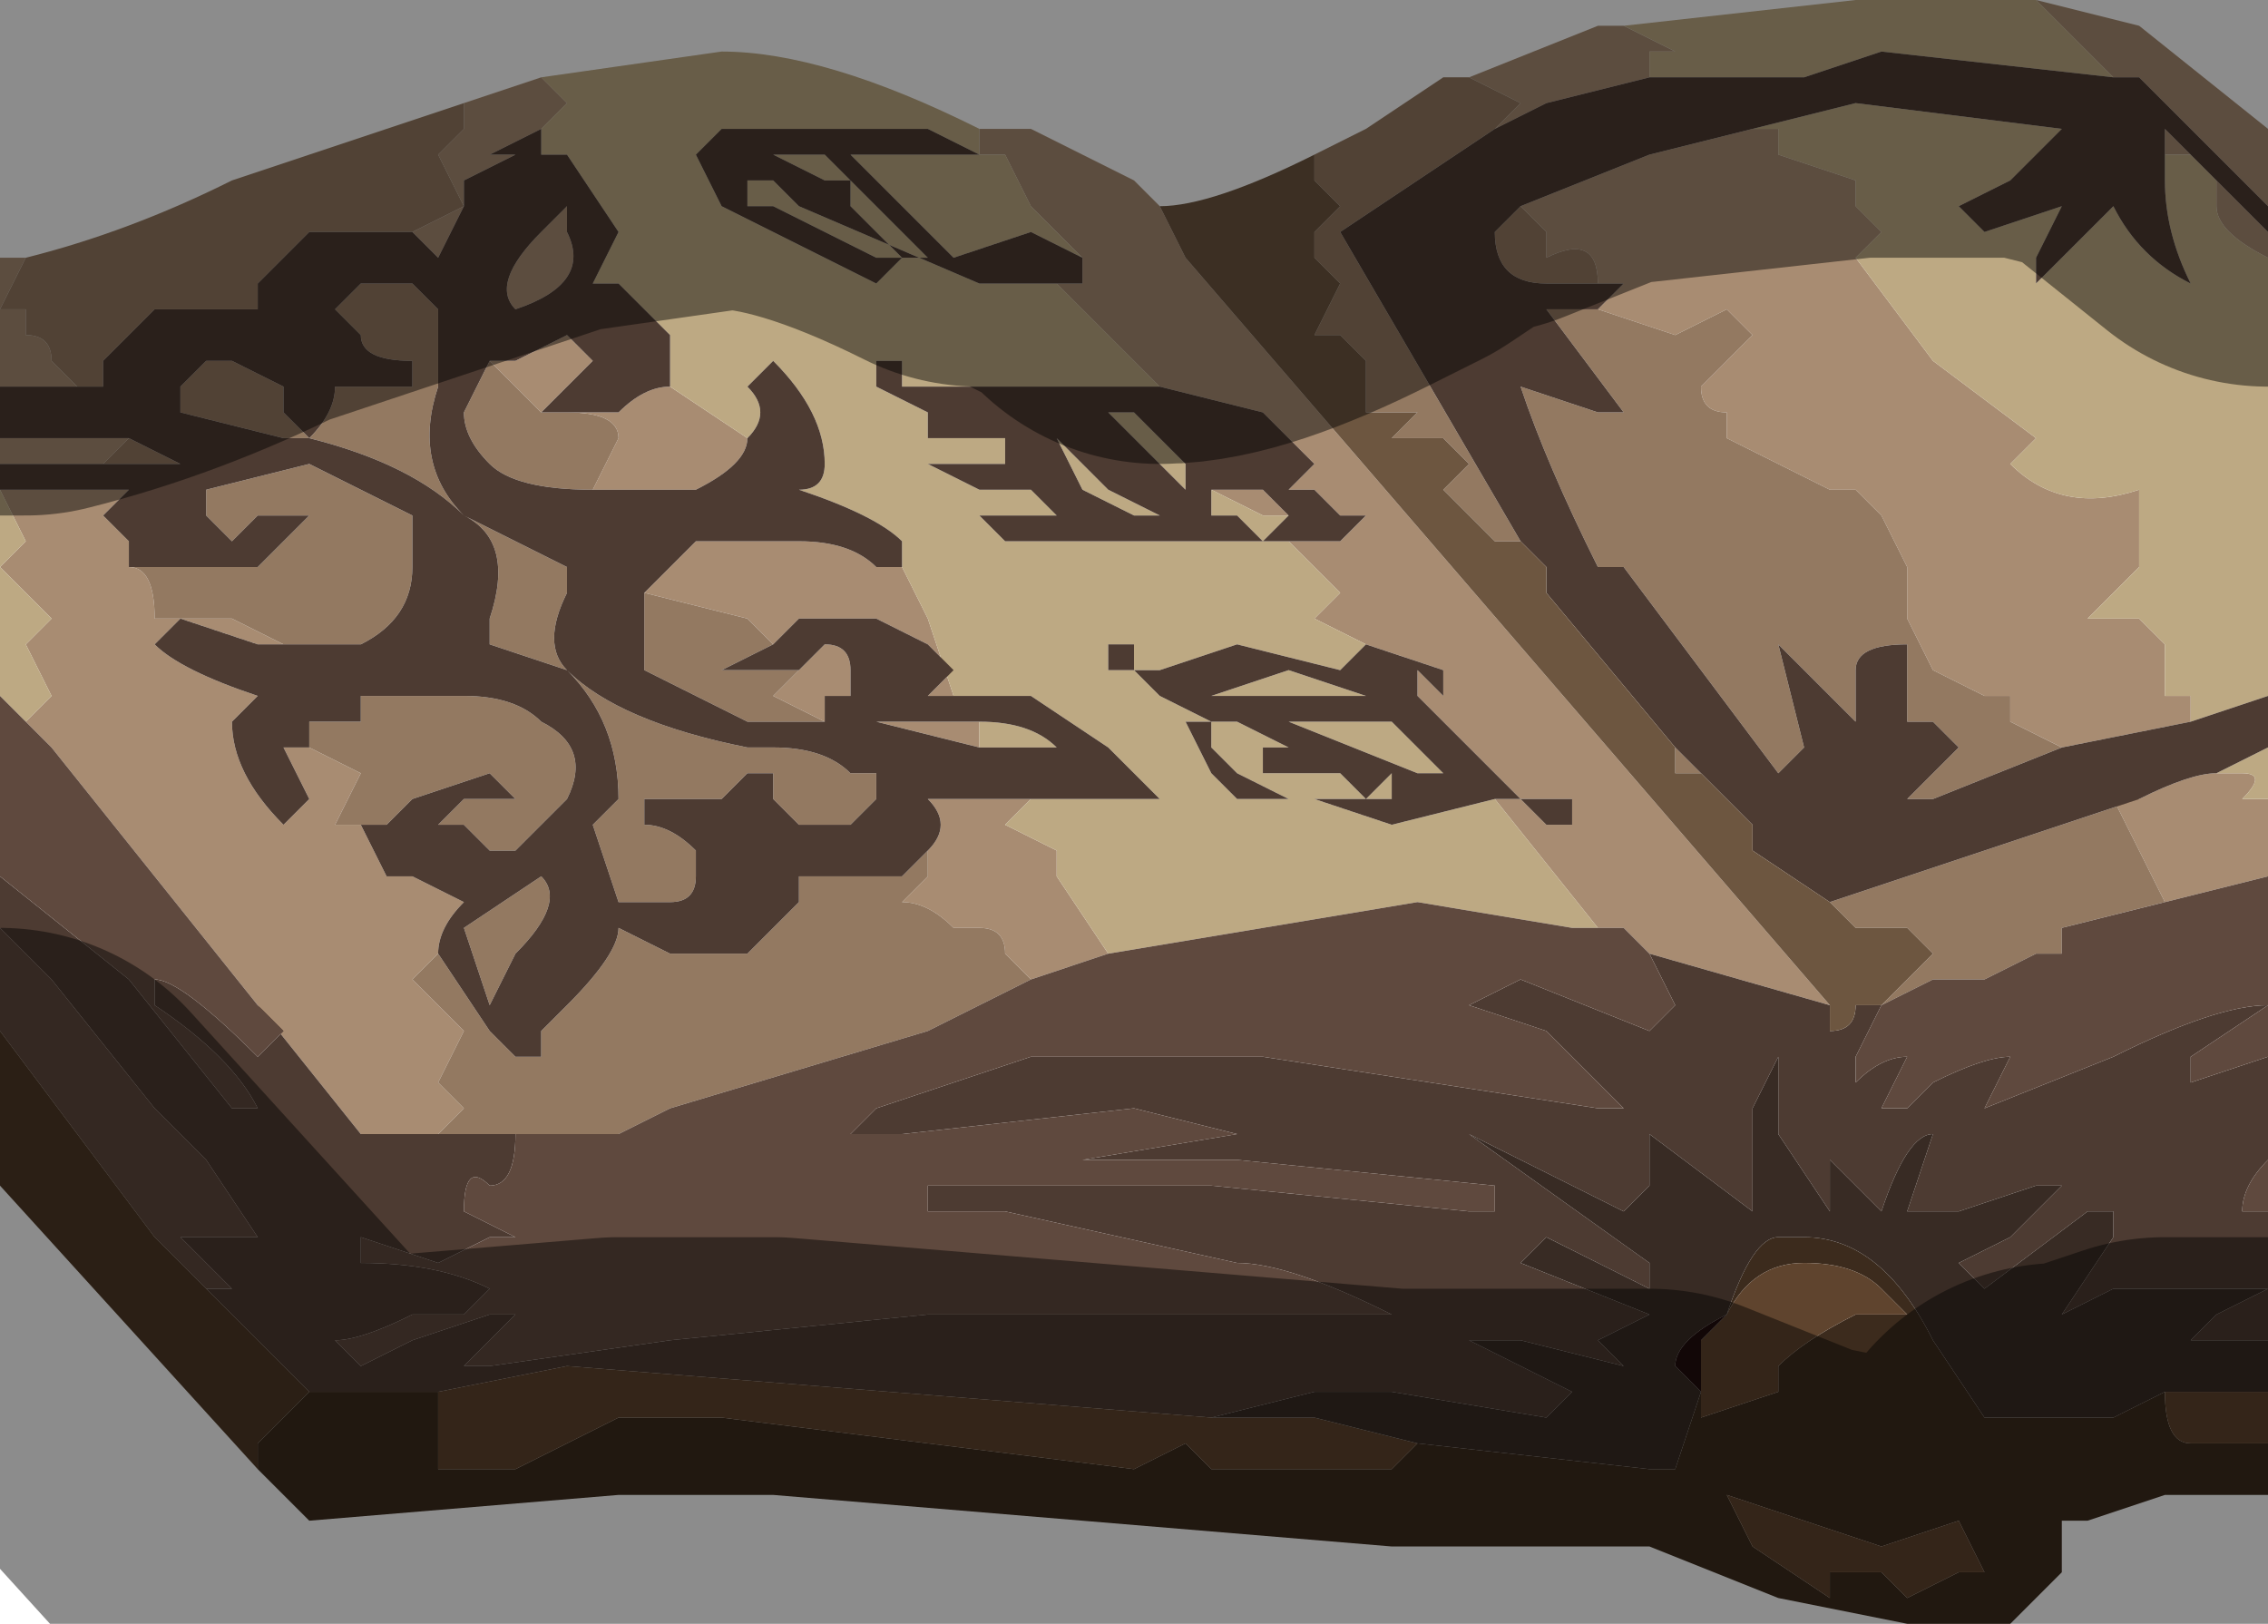<?xml version="1.0" encoding="UTF-8" standalone="no"?>
<svg xmlns:xlink="http://www.w3.org/1999/xlink" height="3.15px" width="4.4px" xmlns="http://www.w3.org/2000/svg">
  <g transform="matrix(1.0, 0.0, 0.0, 1.0, 2.2, 1.35)">
    <path d="M1.75 -1.35 L1.95 -1.3 2.2 -1.1 2.2 -0.95 1.95 -1.2 1.9 -1.2 1.8 -1.3 1.75 -1.35 M2.2 -0.9 L2.2 -0.85 Q2.1 -0.9 2.1 -0.95 L2.1 -1.0 2.2 -0.9 M2.2 0.2 L2.2 0.35 2.0 0.4 1.95 0.3 1.9 0.2 1.95 0.2 Q2.05 0.15 2.1 0.15 L2.15 0.15 Q2.2 0.15 2.15 0.2 L2.2 0.2 M-2.2 -0.4 L-2.2 -0.4 -2.15 -0.4 -1.95 -0.4 -2.0 -0.35 -2.0 -0.35 -1.95 -0.3 -1.95 -0.25 -1.95 -0.25 Q-1.9 -0.25 -1.9 -0.15 L-1.75 -0.15 -1.65 -0.1 -1.7 -0.1 -1.85 -0.15 -1.9 -0.1 -1.9 -0.1 Q-1.85 -0.05 -1.7 0.0 L-1.75 0.05 Q-1.75 0.15 -1.65 0.25 L-1.65 0.25 -1.6 0.2 -1.65 0.1 -1.6 0.1 -1.5 0.15 -1.55 0.25 -1.5 0.25 -1.45 0.25 -1.5 0.25 -1.45 0.35 -1.4 0.35 -1.3 0.4 Q-1.35 0.45 -1.35 0.5 L-1.35 0.5 -1.35 0.5 -1.4 0.55 -1.3 0.65 -1.35 0.75 -1.3 0.8 -1.35 0.85 -1.5 0.85 -1.7 0.6 -2.1 0.1 -2.15 0.05 -2.1 0.0 -2.15 -0.1 -2.1 -0.15 -2.2 -0.25 -2.15 -0.3 -2.2 -0.4 -2.2 -0.4 M-2.2 -0.45 L-2.2 -0.5 -2.1 -0.5 -2.1 -0.5 -1.95 -0.5 -2.0 -0.45 -1.95 -0.45 -1.95 -0.45 -2.2 -0.45 M-2.2 -0.6 L-2.2 -0.85 -2.15 -0.85 -2.15 -0.85 -2.2 -0.75 -2.15 -0.75 -2.15 -0.7 Q-2.1 -0.7 -2.1 -0.65 L-2.05 -0.6 -2.15 -0.6 -2.2 -0.6 M-1.3 -1.15 L-1.15 -1.2 -1.1 -1.15 -1.15 -1.1 -1.15 -1.05 -1.15 -1.1 -1.25 -1.05 -1.2 -1.05 -1.3 -1.0 -1.3 -0.95 -1.35 -0.85 -1.4 -0.9 -1.3 -0.95 -1.35 -1.05 -1.3 -1.1 -1.3 -1.15 M-0.3 -1.1 L-0.2 -1.1 0.0 -1.0 0.05 -0.95 0.05 -0.95 0.1 -0.85 1.35 0.6 1.0 0.5 0.95 0.45 0.85 0.45 0.9 0.45 0.7 0.2 0.75 0.2 0.8 0.25 0.85 0.25 0.85 0.2 0.8 0.2 0.75 0.2 0.7 0.15 0.55 0.0 0.55 -0.05 0.6 0.0 0.6 0.0 0.6 -0.05 0.45 -0.1 0.45 -0.1 0.35 -0.15 0.4 -0.2 0.3 -0.3 0.35 -0.3 0.4 -0.3 0.45 -0.35 0.4 -0.35 0.35 -0.4 0.25 -0.4 0.3 -0.4 0.35 -0.45 0.3 -0.5 0.25 -0.55 0.25 -0.55 0.05 -0.6 -0.15 -0.8 -0.1 -0.8 -0.1 -0.8 -0.1 -0.85 -0.2 -0.95 -0.25 -1.05 -0.25 -1.05 -0.3 -1.05 -0.3 -1.1 M0.65 -1.2 L0.9 -1.3 0.95 -1.3 1.05 -1.25 1.0 -1.25 1.0 -1.2 0.8 -1.15 0.7 -1.1 0.75 -1.15 0.65 -1.2 M0.75 -0.95 L1.0 -1.05 1.2 -1.1 1.25 -1.1 1.25 -1.05 1.4 -1.0 1.4 -0.95 1.45 -0.9 1.4 -0.85 1.55 -0.65 1.75 -0.5 1.7 -0.45 Q1.8 -0.35 1.95 -0.4 L1.95 -0.3 1.95 -0.25 1.85 -0.15 1.95 -0.15 2.0 -0.1 2.0 0.0 2.05 0.0 2.05 0.05 1.8 0.1 1.7 0.05 1.7 0.0 1.65 0.0 1.55 -0.05 1.5 -0.15 1.5 -0.25 1.45 -0.35 1.4 -0.4 1.35 -0.4 1.15 -0.5 1.15 -0.55 Q1.1 -0.55 1.1 -0.6 L1.15 -0.65 1.2 -0.7 1.15 -0.75 1.05 -0.7 0.9 -0.75 0.95 -0.8 0.9 -0.8 Q0.9 -0.9 0.8 -0.85 L0.8 -0.9 0.75 -0.95 M2.0 -1.05 L2.0 -1.1 2.05 -1.05 2.1 -1.0 2.05 -1.05 2.05 -1.05 2.0 -1.05 M0.3 -0.35 L0.25 -0.35 0.15 -0.4 0.15 -0.4 0.25 -0.4 0.3 -0.35 0.3 -0.35 M0.05 -0.55 L0.15 -0.55 0.15 -0.55 0.1 -0.55 0.1 -0.55 0.05 -0.55 M0.2 -0.5 L0.15 -0.5 0.2 -0.5 0.2 -0.5 M0.2 -0.45 L0.2 -0.45 0.1 -0.45 0.1 -0.45 0.15 -0.45 0.2 -0.45 M-1.6 0.05 L-1.5 0.05 -1.5 0.05 -1.6 0.05 M-0.4 0.3 L-0.4 0.3 Q-0.35 0.25 -0.4 0.2 L-0.2 0.2 -0.25 0.25 -0.15 0.3 -0.15 0.35 -0.05 0.5 -0.2 0.55 -0.2 0.55 -0.25 0.5 Q-0.25 0.45 -0.3 0.45 L-0.35 0.45 Q-0.4 0.4 -0.45 0.4 L-0.4 0.35 -0.4 0.3 M-0.35 0.0 L-0.4 0.0 -0.35 -0.05 -0.4 -0.1 -0.5 -0.15 -0.65 -0.15 -0.7 -0.1 -0.75 -0.15 -0.95 -0.2 -0.95 -0.2 -0.85 -0.3 -0.65 -0.3 Q-0.55 -0.3 -0.5 -0.25 L-0.45 -0.25 -0.4 -0.15 -0.35 0.0 M-0.65 -0.05 L-0.6 -0.1 Q-0.55 -0.1 -0.55 -0.05 -0.55 -0.05 -0.55 0.0 L-0.6 0.0 -0.6 0.05 -0.7 0.0 -0.65 -0.05 -0.65 -0.05 M-0.75 -0.5 Q-0.75 -0.45 -0.85 -0.4 L-1.05 -0.4 -1.05 -0.4 -1.0 -0.5 Q-1.0 -0.55 -1.1 -0.55 L-1.15 -0.55 -1.2 -0.6 -1.25 -0.65 -1.2 -0.65 -1.1 -0.7 -1.05 -0.65 -1.05 -0.65 -1.1 -0.6 -1.15 -0.55 -1.15 -0.55 -1.0 -0.55 Q-0.95 -0.6 -0.9 -0.6 L-0.75 -0.5 M-1.0 -0.8 L-1.05 -0.8 -1.05 -0.8 -1.0 -0.8 M-1.35 -0.75 L-1.35 -0.7 -1.35 -0.75 M-1.15 -0.9 L-1.1 -0.95 -1.1 -0.9 Q-1.05 -0.8 -1.2 -0.75 -1.25 -0.8 -1.15 -0.9 L-1.15 -0.9 M-0.3 0.05 L-0.3 0.1 -0.5 0.05 -0.3 0.05 M-1.3 0.45 L-1.25 0.45 -1.3 0.45 -1.3 0.45" fill="#a88c72" fill-rule="evenodd" stroke="none"/>
    <path d="M2.2 -0.85 L2.2 0.0 2.05 0.05 2.05 0.0 2.0 0.0 2.0 -0.1 1.95 -0.15 1.85 -0.15 1.95 -0.25 1.95 -0.3 1.95 -0.4 Q1.8 -0.35 1.7 -0.45 L1.75 -0.5 1.55 -0.65 1.4 -0.85 1.45 -0.9 1.4 -0.95 1.4 -1.0 1.25 -1.05 1.25 -1.1 1.2 -1.1 1.4 -1.15 1.8 -1.1 1.8 -1.1 1.7 -1.0 1.6 -0.95 1.65 -0.9 1.8 -0.95 1.75 -0.85 Q1.75 -0.8 1.75 -0.8 L1.9 -0.95 Q1.95 -0.85 2.05 -0.8 2.0 -0.9 2.0 -1.0 L2.0 -1.05 2.05 -1.05 2.05 -1.05 2.05 -1.05 2.1 -1.0 2.1 -1.0 2.1 -0.95 Q2.1 -0.9 2.2 -0.85 M2.2 0.1 L2.2 0.2 2.15 0.2 Q2.2 0.15 2.15 0.15 L2.1 0.15 2.2 0.1 M-2.2 0.0 L-2.2 -0.4 -2.2 -0.4 -2.15 -0.3 -2.2 -0.25 -2.1 -0.15 -2.15 -0.1 -2.1 0.0 -2.15 0.05 -2.1 0.1 -2.2 0.0 M-1.15 -1.2 L-0.8 -1.25 Q-0.6 -1.25 -0.3 -1.1 L-0.3 -1.05 -0.4 -1.1 -0.5 -1.1 -0.65 -1.1 -0.8 -1.1 -0.85 -1.05 -0.8 -0.95 -0.5 -0.8 -0.5 -0.8 -0.45 -0.85 -0.45 -0.85 -0.5 -0.85 -0.7 -0.95 -0.75 -0.95 -0.75 -1.0 -0.7 -1.0 -0.65 -0.95 -0.3 -0.8 -0.3 -0.8 -0.2 -0.8 -0.1 -0.8 -0.15 -0.8 0.05 -0.6 -0.1 -0.6 -0.1 -0.6 Q-0.1 -0.6 -0.15 -0.6 L-0.25 -0.6 -0.4 -0.6 -0.45 -0.6 -0.45 -0.65 -0.5 -0.65 -0.5 -0.65 -0.5 -0.6 -0.4 -0.55 -0.3 -0.55 -0.3 -0.55 -0.35 -0.55 -0.4 -0.55 -0.4 -0.55 -0.4 -0.5 Q-0.4 -0.5 -0.35 -0.5 L-0.25 -0.5 -0.25 -0.45 Q-0.25 -0.45 -0.3 -0.45 L-0.35 -0.45 -0.35 -0.45 -0.4 -0.45 -0.4 -0.45 -0.3 -0.4 -0.25 -0.4 -0.2 -0.4 -0.15 -0.35 -0.1 -0.35 -0.15 -0.35 -0.2 -0.35 -0.25 -0.35 -0.25 -0.35 -0.3 -0.35 -0.3 -0.35 -0.25 -0.3 -0.2 -0.3 -0.1 -0.3 -0.05 -0.3 0.05 -0.3 0.1 -0.3 0.15 -0.3 0.2 -0.3 0.2 -0.3 0.3 -0.3 0.4 -0.2 0.35 -0.15 0.45 -0.1 0.45 -0.1 0.45 -0.1 0.4 -0.05 0.4 -0.05 0.2 -0.1 0.2 -0.1 0.05 -0.05 0.0 -0.05 0.0 -0.1 0.0 -0.1 -0.05 -0.1 -0.05 -0.1 -0.05 -0.05 0.0 -0.05 0.05 0.0 0.15 0.05 0.1 0.05 0.15 0.15 0.2 0.2 0.35 0.2 0.5 0.25 0.7 0.2 0.9 0.45 0.85 0.45 0.55 0.4 -0.05 0.5 -0.15 0.35 -0.15 0.3 -0.25 0.25 -0.2 0.2 -0.2 0.2 -0.15 0.2 -0.1 0.2 Q-0.05 0.2 0.0 0.2 L0.05 0.2 -0.05 0.1 -0.2 0.0 -0.35 0.0 -0.4 -0.15 -0.45 -0.25 -0.45 -0.3 Q-0.5 -0.35 -0.65 -0.4 -0.6 -0.4 -0.6 -0.45 -0.6 -0.55 -0.7 -0.65 L-0.7 -0.65 -0.75 -0.6 Q-0.7 -0.55 -0.75 -0.5 L-0.9 -0.6 -0.9 -0.7 -0.95 -0.75 -1.0 -0.8 -1.05 -0.8 -1.0 -0.9 -1.1 -1.05 -1.15 -1.05 -1.15 -1.1 -1.1 -1.15 -1.15 -1.2 M0.95 -1.3 L1.4 -1.35 1.75 -1.35 1.8 -1.3 1.9 -1.2 1.45 -1.25 1.3 -1.2 1.0 -1.2 1.0 -1.25 1.05 -1.25 0.95 -1.3 M0.3 -0.35 L0.25 -0.3 0.2 -0.35 0.15 -0.35 0.1 -0.4 0.05 -0.45 0.0 -0.5 -0.05 -0.55 -0.1 -0.55 0.0 -0.55 0.1 -0.45 Q0.1 -0.4 0.1 -0.4 L0.15 -0.35 0.15 -0.35 0.15 -0.4 0.25 -0.35 0.3 -0.35 M0.05 -0.55 L0.1 -0.55 0.05 -0.55 0.0 -0.55 0.05 -0.55 0.05 -0.55 M0.05 -0.35 L0.05 -0.35 0.0 -0.35 -0.1 -0.4 -0.15 -0.5 -0.2 -0.55 -0.15 -0.5 -0.1 -0.45 -0.05 -0.4 0.05 -0.35 M0.3 -0.05 L0.45 0.0 0.45 0.0 0.2 0.0 0.15 0.0 0.3 -0.05 M0.6 0.15 L0.55 0.15 0.3 0.05 0.5 0.05 0.6 0.15 M0.5 0.15 L0.5 0.2 0.45 0.2 0.5 0.15 M0.4 0.15 L0.3 0.1 0.25 0.1 0.25 0.15 0.3 0.15 0.4 0.15 0.45 0.2 0.3 0.2 0.2 0.15 0.15 0.1 0.15 0.05 0.2 0.05 0.4 0.15 M-0.1 -0.85 L-0.2 -0.9 -0.35 -0.85 -0.55 -1.05 -0.4 -1.05 -0.3 -1.05 -0.25 -1.05 -0.2 -0.95 -0.1 -0.85 M-0.4 -0.85 L-0.45 -0.85 -0.55 -0.95 -0.55 -1.0 -0.6 -1.0 -0.7 -1.05 -0.65 -1.05 -0.6 -1.05 -0.4 -0.85 M-0.3 0.05 Q-0.2 0.05 -0.15 0.1 L-0.25 0.1 -0.25 0.1 -0.3 0.1 -0.3 0.05" fill="#bda983" fill-rule="evenodd" stroke="none"/>
    <path d="M-2.15 -0.85 Q-1.95 -0.9 -1.75 -1.0 L-1.3 -1.15 -1.3 -1.1 -1.35 -1.05 -1.3 -0.95 -1.4 -0.9 -1.45 -0.9 -1.6 -0.9 -1.7 -0.8 -1.7 -0.75 -1.75 -0.75 -1.9 -0.75 -2.0 -0.65 -2.0 -0.6 -2.05 -0.6 -2.1 -0.65 Q-2.1 -0.7 -2.15 -0.7 L-2.15 -0.75 -2.2 -0.75 -2.15 -0.85 -2.15 -0.85 M0.35 -1.05 L0.45 -1.1 0.6 -1.2 0.65 -1.2 0.65 -1.2 0.75 -1.15 0.7 -1.1 0.4 -0.9 0.75 -0.3 0.7 -0.3 0.6 -0.4 0.65 -0.45 0.6 -0.5 0.5 -0.5 0.55 -0.55 0.5 -0.55 0.45 -0.55 0.45 -0.65 0.4 -0.7 0.35 -0.7 0.4 -0.8 0.35 -0.85 0.35 -0.9 0.4 -0.95 0.35 -1.0 0.35 -1.05 M0.8 -0.25 L0.8 -0.25 0.8 -0.25 M1.05 0.1 L1.1 0.15 1.05 0.15 1.05 0.1 M1.2 0.25 L1.2 0.3 1.2 0.25 M1.35 0.4 L1.8 0.25 1.95 0.2 1.9 0.2 1.95 0.3 2.0 0.4 1.8 0.45 1.8 0.5 1.75 0.5 1.65 0.55 1.55 0.55 1.45 0.6 1.55 0.5 1.5 0.45 1.4 0.45 1.35 0.4 M0.9 -0.25 Q0.8 -0.45 0.75 -0.6 L0.9 -0.55 0.95 -0.55 0.8 -0.75 0.85 -0.75 0.9 -0.75 1.05 -0.7 1.15 -0.75 1.2 -0.7 1.15 -0.65 1.1 -0.6 Q1.1 -0.55 1.15 -0.55 L1.15 -0.5 1.35 -0.4 1.4 -0.4 1.45 -0.35 1.5 -0.25 1.5 -0.15 1.55 -0.05 1.65 0.0 1.7 0.0 1.7 0.05 1.8 0.1 1.55 0.2 1.5 0.2 1.6 0.1 1.55 0.05 1.5 0.05 Q1.5 -0.1 1.5 -0.1 1.4 -0.1 1.4 -0.05 L1.4 0.05 1.25 -0.1 1.3 0.1 1.25 0.15 0.95 -0.25 0.95 -0.25 0.9 -0.25 M0.9 -0.8 L0.8 -0.8 Q0.7 -0.8 0.7 -0.9 L0.75 -0.95 0.8 -0.9 0.8 -0.85 Q0.9 -0.9 0.9 -0.8 M-1.2 0.85 L-1.25 0.85 -1.35 0.85 -1.3 0.8 -1.35 0.75 -1.3 0.65 -1.4 0.55 -1.35 0.5 -1.35 0.5 -1.25 0.65 -1.2 0.7 -1.15 0.7 -1.15 0.65 -1.1 0.6 -1.1 0.6 Q-1.0 0.5 -1.0 0.45 L-0.9 0.5 -0.75 0.5 -0.65 0.4 -0.65 0.35 -0.6 0.35 -0.45 0.35 -0.4 0.3 -0.4 0.35 -0.45 0.4 Q-0.4 0.4 -0.35 0.45 L-0.3 0.45 Q-0.25 0.45 -0.25 0.5 L-0.2 0.55 -0.2 0.55 -0.4 0.65 -0.9 0.8 -1.0 0.85 -1.2 0.85 M-1.95 -0.25 L-1.85 -0.25 -1.7 -0.25 -1.6 -0.35 -1.65 -0.35 -1.7 -0.35 -1.75 -0.3 -1.8 -0.35 -1.8 -0.4 -1.6 -0.45 -1.4 -0.35 Q-1.4 -0.3 -1.4 -0.25 -1.4 -0.15 -1.5 -0.1 L-1.65 -0.1 -1.75 -0.15 -1.9 -0.15 Q-1.9 -0.25 -1.95 -0.25 L-1.95 -0.25 M-1.6 0.1 L-1.6 0.05 -1.5 0.05 -1.5 0.05 -1.5 0.0 -1.3 0.0 Q-1.2 0.0 -1.15 0.05 -1.05 0.1 -1.1 0.2 L-1.2 0.3 -1.25 0.3 -1.3 0.25 -1.35 0.25 -1.3 0.2 -1.2 0.2 -1.25 0.15 -1.4 0.2 -1.45 0.25 -1.5 0.25 -1.55 0.25 -1.5 0.15 -1.6 0.1 M-0.7 -0.1 L-0.8 -0.05 -0.7 -0.05 -0.65 -0.05 -0.65 -0.05 -0.7 0.0 -0.6 0.05 -0.75 0.05 -0.95 -0.05 -0.95 -0.2 -0.95 -0.2 -0.75 -0.15 -0.7 -0.1 M-1.05 -0.4 L-1.05 -0.4 Q-1.2 -0.4 -1.25 -0.45 -1.3 -0.5 -1.3 -0.55 L-1.25 -0.65 -1.2 -0.6 -1.15 -0.55 -1.15 -0.55 -1.1 -0.55 Q-1.0 -0.55 -1.0 -0.5 L-1.05 -0.4 -1.05 -0.4 M-1.35 -0.7 L-1.35 -0.6 Q-1.4 -0.45 -1.3 -0.35 -1.2 -0.3 -1.1 -0.25 L-1.1 -0.2 Q-1.15 -0.1 -1.1 -0.05 -1.0 0.05 -0.75 0.1 L-0.7 0.1 Q-0.6 0.1 -0.55 0.15 L-0.5 0.15 -0.5 0.2 -0.55 0.25 -0.65 0.25 -0.7 0.2 -0.7 0.15 -0.75 0.15 -0.8 0.2 -0.95 0.2 -0.95 0.25 Q-0.9 0.25 -0.85 0.3 L-0.85 0.35 Q-0.85 0.4 -0.9 0.4 L-0.95 0.4 -1.0 0.4 -1.05 0.25 -1.0 0.2 Q-1.0 0.05 -1.1 -0.05 L-1.25 -0.1 -1.25 -0.15 Q-1.2 -0.3 -1.3 -0.35 -1.4 -0.45 -1.6 -0.5 L-1.65 -0.5 -1.85 -0.55 -1.85 -0.6 -1.8 -0.65 -1.75 -0.65 -1.65 -0.6 -1.65 -0.55 -1.6 -0.5 Q-1.55 -0.55 -1.55 -0.6 L-1.4 -0.6 -1.4 -0.65 Q-1.5 -0.65 -1.5 -0.7 L-1.55 -0.75 -1.5 -0.8 -1.4 -0.8 -1.35 -0.75 -1.35 -0.75 -1.35 -0.7 M-1.95 -0.45 L-1.95 -0.45 -2.0 -0.45 -1.95 -0.5 -1.85 -0.45 -1.95 -0.45 M-1.3 0.45 L-1.25 0.45 -1.3 0.45 -1.15 0.35 Q-1.1 0.4 -1.2 0.5 L-1.2 0.5 -1.25 0.6 -1.3 0.45" fill="#937961" fill-rule="evenodd" stroke="none"/>
    <path d="M2.2 -0.95 L2.2 -0.9 2.1 -1.0 2.05 -1.05 2.0 -1.1 2.0 -1.05 2.0 -1.0 Q2.0 -0.9 2.05 -0.8 1.95 -0.85 1.9 -0.95 L1.75 -0.8 Q1.75 -0.8 1.75 -0.85 L1.8 -0.95 1.65 -0.9 1.6 -0.95 1.7 -1.0 1.8 -1.1 1.8 -1.1 1.4 -1.15 1.2 -1.1 1.0 -1.05 0.75 -0.95 0.7 -0.9 Q0.7 -0.8 0.8 -0.8 L0.9 -0.8 0.95 -0.8 0.9 -0.75 0.85 -0.75 0.8 -0.75 0.95 -0.55 0.9 -0.55 0.75 -0.6 Q0.8 -0.45 0.9 -0.25 L0.95 -0.25 1.25 0.15 1.3 0.1 1.25 -0.1 1.4 0.05 1.4 -0.05 Q1.4 -0.1 1.5 -0.1 1.5 -0.1 1.5 0.05 L1.55 0.05 1.6 0.1 1.5 0.2 1.55 0.2 1.8 0.1 2.05 0.05 2.2 0.0 2.2 0.1 2.1 0.15 Q2.05 0.15 1.95 0.2 L1.8 0.25 1.35 0.4 1.2 0.3 1.2 0.25 1.1 0.15 1.05 0.1 0.8 -0.2 0.8 -0.25 0.75 -0.3 0.4 -0.9 0.7 -1.1 0.8 -1.15 1.0 -1.2 1.3 -1.2 1.45 -1.25 1.9 -1.2 1.95 -1.2 2.2 -0.95 M2.2 0.7 L2.2 0.85 2.2 0.9 Q2.15 0.95 2.15 1.0 L2.2 1.0 2.2 1.25 2.05 1.25 2.1 1.2 2.2 1.15 2.05 1.15 1.9 1.15 1.8 1.2 1.9 1.05 1.9 1.0 1.85 1.0 1.65 1.15 1.6 1.1 1.7 1.05 1.8 0.95 1.75 0.95 1.6 1.0 1.55 1.0 1.5 1.0 1.55 0.85 Q1.5 0.85 1.45 1.0 L1.35 0.9 1.35 1.0 1.25 0.85 1.25 0.7 1.2 0.8 1.2 1.0 1.0 0.85 1.0 0.95 0.95 1.0 0.65 0.85 1.0 1.1 1.0 1.15 0.8 1.05 0.75 1.1 1.0 1.2 0.9 1.25 0.95 1.3 0.75 1.25 0.65 1.25 0.85 1.35 0.8 1.4 0.5 1.35 0.4 1.35 0.35 1.35 0.15 1.4 -1.1 1.3 -1.35 1.35 -1.6 1.35 -1.6 1.35 -1.75 1.2 -1.8 1.15 -1.75 1.15 -1.85 1.05 -1.8 1.05 -1.75 1.05 -1.7 1.05 -1.8 0.9 -1.9 0.8 -2.1 0.55 -2.2 0.45 -2.2 0.35 -1.95 0.55 -1.75 0.8 -1.7 0.8 Q-1.75 0.7 -1.9 0.6 L-1.9 0.55 Q-1.85 0.55 -1.7 0.7 L-1.65 0.65 -1.7 0.6 -1.5 0.85 -1.35 0.85 -1.25 0.85 -1.2 0.85 -1.2 0.85 Q-1.2 0.95 -1.25 0.95 -1.3 0.9 -1.3 1.0 L-1.2 1.05 -1.25 1.05 -1.35 1.1 -1.5 1.05 -1.5 1.1 Q-1.35 1.1 -1.25 1.15 L-1.3 1.2 -1.4 1.2 Q-1.5 1.25 -1.55 1.25 L-1.5 1.3 -1.4 1.25 -1.25 1.2 -1.2 1.2 -1.2 1.2 -1.3 1.3 -1.25 1.3 -0.9 1.25 -0.4 1.2 0.0 1.2 0.2 1.2 0.45 1.2 0.5 1.2 Q0.3 1.1 0.2 1.1 L-0.25 1.0 -0.35 1.0 Q-0.4 1.0 -0.4 1.0 L-0.4 0.95 0.15 0.95 0.65 1.0 0.7 1.0 0.7 0.95 0.2 0.9 -0.05 0.9 -0.1 0.9 0.2 0.85 0.0 0.8 -0.45 0.85 -0.55 0.85 -0.5 0.8 -0.2 0.7 0.25 0.7 0.9 0.8 0.95 0.8 0.8 0.65 0.65 0.6 0.75 0.55 1.0 0.65 1.05 0.6 1.0 0.5 1.35 0.6 1.35 0.65 Q1.4 0.65 1.4 0.6 L1.45 0.6 1.4 0.7 1.4 0.75 Q1.45 0.7 1.5 0.7 L1.45 0.8 1.5 0.8 1.55 0.75 Q1.65 0.7 1.7 0.7 L1.65 0.8 1.9 0.7 Q2.1 0.6 2.2 0.6 L2.05 0.7 2.05 0.75 2.2 0.7 M-2.2 -0.4 L-2.2 -0.45 -1.95 -0.45 -1.85 -0.45 -1.95 -0.5 -2.1 -0.5 -2.1 -0.5 -2.2 -0.5 -2.2 -0.6 -2.15 -0.6 -2.05 -0.6 -2.0 -0.6 -2.0 -0.65 -1.9 -0.75 -1.75 -0.75 -1.7 -0.75 -1.7 -0.8 -1.6 -0.9 -1.45 -0.9 -1.4 -0.9 -1.35 -0.85 -1.3 -0.95 -1.3 -1.0 -1.2 -1.05 -1.25 -1.05 -1.15 -1.1 -1.15 -1.05 -1.1 -1.05 -1.0 -0.9 -1.05 -0.8 -1.05 -0.8 -1.0 -0.8 -0.95 -0.75 -0.9 -0.7 -0.9 -0.6 Q-0.95 -0.6 -1.0 -0.55 L-1.15 -0.55 -1.15 -0.55 -1.1 -0.6 -1.05 -0.65 -1.05 -0.65 -1.1 -0.7 -1.2 -0.65 -1.25 -0.65 -1.3 -0.55 Q-1.3 -0.5 -1.25 -0.45 -1.2 -0.4 -1.05 -0.4 L-1.05 -0.4 -0.85 -0.4 Q-0.75 -0.45 -0.75 -0.5 -0.7 -0.55 -0.75 -0.6 L-0.7 -0.65 -0.7 -0.65 Q-0.6 -0.55 -0.6 -0.45 -0.6 -0.4 -0.65 -0.4 -0.5 -0.35 -0.45 -0.3 L-0.45 -0.25 -0.5 -0.25 Q-0.55 -0.3 -0.65 -0.3 L-0.85 -0.3 -0.95 -0.2 -0.95 -0.05 -0.75 0.05 -0.6 0.05 -0.6 0.0 -0.55 0.0 Q-0.55 -0.05 -0.55 -0.05 -0.55 -0.1 -0.6 -0.1 L-0.65 -0.05 -0.7 -0.05 -0.8 -0.05 -0.7 -0.1 -0.65 -0.15 -0.5 -0.15 -0.4 -0.1 -0.35 -0.05 -0.4 0.0 -0.35 0.0 -0.2 0.0 -0.05 0.1 0.05 0.2 0.0 0.2 Q-0.05 0.2 -0.1 0.2 L-0.15 0.2 -0.2 0.2 -0.2 0.2 -0.4 0.2 Q-0.35 0.25 -0.4 0.3 L-0.4 0.3 -0.45 0.35 -0.6 0.35 -0.65 0.35 -0.65 0.4 -0.75 0.5 -0.9 0.5 -1.0 0.45 Q-1.0 0.5 -1.1 0.6 L-1.1 0.6 -1.15 0.65 -1.15 0.7 -1.2 0.7 -1.25 0.65 -1.35 0.5 -1.35 0.5 Q-1.35 0.45 -1.3 0.4 L-1.4 0.35 -1.45 0.35 -1.5 0.25 -1.45 0.25 -1.4 0.2 -1.25 0.15 -1.2 0.2 -1.3 0.2 -1.35 0.25 -1.3 0.25 -1.25 0.3 -1.2 0.3 -1.1 0.2 Q-1.05 0.1 -1.15 0.05 -1.2 0.0 -1.3 0.0 L-1.5 0.0 -1.5 0.05 -1.6 0.05 -1.6 0.1 -1.65 0.1 -1.6 0.2 -1.65 0.25 -1.65 0.25 Q-1.75 0.15 -1.75 0.05 L-1.7 0.0 Q-1.85 -0.05 -1.9 -0.1 L-1.9 -0.1 -1.85 -0.15 -1.7 -0.1 -1.65 -0.1 -1.5 -0.1 Q-1.4 -0.15 -1.4 -0.25 -1.4 -0.3 -1.4 -0.35 L-1.6 -0.45 -1.8 -0.4 -1.8 -0.35 -1.75 -0.3 -1.7 -0.35 -1.65 -0.35 -1.6 -0.35 -1.7 -0.25 -1.85 -0.25 -1.95 -0.25 -1.95 -0.3 -2.0 -0.35 -2.0 -0.35 -1.95 -0.4 -2.15 -0.4 -2.2 -0.4 M0.8 -0.25 L0.8 -0.25 M2.05 -1.05 L2.05 -1.05 M2.1 -1.0 L2.1 -1.0 M0.15 -0.4 L0.15 -0.35 0.15 -0.35 0.1 -0.4 Q0.1 -0.4 0.1 -0.45 L0.0 -0.55 -0.1 -0.55 -0.05 -0.55 0.0 -0.5 0.05 -0.45 0.1 -0.4 0.15 -0.35 0.2 -0.35 0.25 -0.3 0.3 -0.35 0.3 -0.35 0.25 -0.4 0.15 -0.4 0.15 -0.4 M0.05 -0.6 L0.25 -0.55 0.25 -0.55 0.3 -0.5 0.35 -0.45 0.3 -0.4 0.25 -0.4 0.35 -0.4 0.4 -0.35 0.45 -0.35 0.4 -0.3 0.35 -0.3 0.3 -0.3 0.2 -0.3 0.2 -0.3 0.15 -0.3 0.1 -0.3 0.05 -0.3 -0.05 -0.3 -0.1 -0.3 -0.2 -0.3 -0.25 -0.3 -0.3 -0.35 -0.3 -0.35 -0.25 -0.35 -0.25 -0.35 -0.2 -0.35 -0.15 -0.35 -0.1 -0.35 -0.15 -0.35 -0.2 -0.4 -0.25 -0.4 -0.3 -0.4 -0.4 -0.45 -0.4 -0.45 -0.35 -0.45 -0.35 -0.45 -0.3 -0.45 Q-0.25 -0.45 -0.25 -0.45 L-0.25 -0.5 -0.35 -0.5 Q-0.4 -0.5 -0.4 -0.5 L-0.4 -0.55 -0.4 -0.55 -0.35 -0.55 -0.3 -0.55 -0.3 -0.55 -0.4 -0.55 -0.5 -0.6 -0.5 -0.65 -0.5 -0.65 -0.45 -0.65 -0.45 -0.6 -0.4 -0.6 -0.25 -0.6 -0.15 -0.6 Q-0.1 -0.6 -0.1 -0.6 L-0.1 -0.6 0.05 -0.6 M0.45 -0.1 L0.6 -0.05 0.6 0.0 0.6 0.0 0.55 -0.05 0.55 0.0 0.7 0.15 0.75 0.2 0.8 0.2 0.85 0.2 0.85 0.25 0.8 0.25 0.75 0.2 0.7 0.2 0.5 0.25 0.35 0.2 0.2 0.2 0.15 0.15 0.1 0.05 0.15 0.05 0.05 0.0 0.0 -0.05 -0.05 -0.05 -0.05 -0.1 -0.05 -0.1 0.0 -0.1 0.0 -0.1 0.0 -0.05 0.05 -0.05 0.2 -0.1 0.2 -0.1 0.4 -0.05 0.4 -0.05 0.45 -0.1 0.45 -0.1 M0.2 -0.5 L0.2 -0.5 0.15 -0.5 0.2 -0.5 M0.1 -0.55 L0.1 -0.55 0.15 -0.55 0.15 -0.55 0.05 -0.55 0.05 -0.55 0.0 -0.55 0.05 -0.55 0.1 -0.55 M0.05 -0.35 L-0.05 -0.4 -0.1 -0.45 -0.15 -0.5 -0.2 -0.55 -0.15 -0.5 -0.1 -0.4 0.0 -0.35 0.05 -0.35 0.05 -0.35 M0.2 -0.45 L0.15 -0.45 0.1 -0.45 0.1 -0.45 0.2 -0.45 0.2 -0.45 M-0.1 -0.8 L-0.2 -0.8 -0.3 -0.8 -0.3 -0.8 -0.65 -0.95 -0.7 -1.0 -0.75 -1.0 -0.75 -0.95 -0.7 -0.95 -0.5 -0.85 -0.45 -0.85 -0.45 -0.85 -0.5 -0.8 -0.5 -0.8 -0.8 -0.95 -0.85 -1.05 -0.8 -1.1 -0.65 -1.1 -0.5 -1.1 -0.4 -1.1 -0.3 -1.05 -0.4 -1.05 -0.55 -1.05 -0.35 -0.85 -0.2 -0.9 -0.1 -0.85 -0.1 -0.8 -0.1 -0.8 M0.3 -0.05 L0.15 0.0 0.2 0.0 0.45 0.0 0.45 0.0 0.3 -0.05 M2.2 0.85 L2.15 0.85 2.2 0.85 M0.5 0.15 L0.45 0.2 0.5 0.2 0.5 0.15 M0.6 0.15 L0.5 0.05 0.3 0.05 0.55 0.15 0.6 0.15 M0.4 0.15 L0.2 0.05 0.15 0.05 0.15 0.1 0.2 0.15 0.3 0.2 0.45 0.2 0.4 0.15 0.3 0.15 0.25 0.15 0.25 0.1 0.3 0.1 0.4 0.15 M-1.15 -0.55 L-1.15 -0.55 M-1.35 -0.75 L-1.35 -0.75 -1.4 -0.8 -1.5 -0.8 -1.55 -0.75 -1.5 -0.7 Q-1.5 -0.65 -1.4 -0.65 L-1.4 -0.6 -1.55 -0.6 Q-1.55 -0.55 -1.6 -0.5 L-1.65 -0.55 -1.65 -0.6 -1.75 -0.65 -1.8 -0.65 -1.85 -0.6 -1.85 -0.55 -1.65 -0.5 -1.6 -0.5 Q-1.4 -0.45 -1.3 -0.35 -1.2 -0.3 -1.25 -0.15 L-1.25 -0.1 -1.1 -0.05 Q-1.0 0.05 -1.0 0.2 L-1.05 0.25 -1.0 0.4 -0.95 0.4 -0.9 0.4 Q-0.85 0.4 -0.85 0.35 L-0.85 0.3 Q-0.9 0.25 -0.95 0.25 L-0.95 0.2 -0.8 0.2 -0.75 0.15 -0.7 0.15 -0.7 0.2 -0.65 0.25 -0.55 0.25 -0.5 0.2 -0.5 0.15 -0.55 0.15 Q-0.6 0.1 -0.7 0.1 L-0.75 0.1 Q-1.0 0.05 -1.1 -0.05 -1.15 -0.1 -1.1 -0.2 L-1.1 -0.25 Q-1.2 -0.3 -1.3 -0.35 -1.4 -0.45 -1.35 -0.6 L-1.35 -0.7 -1.35 -0.75 M-1.15 -0.9 L-1.15 -0.9 Q-1.25 -0.8 -1.2 -0.75 -1.05 -0.8 -1.1 -0.9 L-1.1 -0.95 -1.15 -0.9 M-0.25 -1.05 L-0.3 -1.05 -0.25 -1.05 -0.25 -1.05 M-0.4 -0.85 L-0.6 -1.05 -0.65 -1.05 -0.7 -1.05 -0.6 -1.0 -0.55 -1.0 -0.55 -0.95 -0.45 -0.85 -0.4 -0.85 M-0.3 0.1 L-0.25 0.1 -0.25 0.1 -0.15 0.1 Q-0.2 0.05 -0.3 0.05 L-0.5 0.05 -0.3 0.1 M-1.3 0.45 L-1.3 0.45 -1.25 0.6 -1.2 0.5 -1.2 0.5 Q-1.1 0.4 -1.15 0.35 L-1.3 0.45" fill="#4d3b32" fill-rule="evenodd" stroke="none"/>
    <path d="M0.05 -0.95 Q0.15 -0.95 0.35 -1.05 L0.35 -1.0 0.4 -0.95 0.35 -0.9 0.35 -0.85 0.4 -0.8 0.35 -0.7 0.4 -0.7 0.45 -0.65 0.45 -0.55 0.5 -0.55 0.55 -0.55 0.5 -0.5 0.6 -0.5 0.65 -0.45 0.6 -0.4 0.7 -0.3 0.75 -0.3 0.8 -0.25 0.8 -0.2 1.05 0.1 1.05 0.15 1.1 0.15 1.2 0.25 1.2 0.3 1.35 0.4 1.4 0.45 1.5 0.45 1.55 0.5 1.45 0.6 1.4 0.6 Q1.4 0.65 1.35 0.65 L1.35 0.6 0.1 -0.85 0.05 -0.95 M0.95 -0.25 L0.9 -0.25 0.95 -0.25 0.95 -0.25 M0.8 -0.25 L0.8 -0.25" fill="#6d5640" fill-rule="evenodd" stroke="none"/>
    <path d="M2.2 0.35 L2.2 0.7 2.05 0.75 2.05 0.7 2.2 0.6 Q2.1 0.6 1.9 0.7 L1.65 0.8 1.7 0.7 Q1.65 0.7 1.55 0.75 L1.5 0.8 1.45 0.8 1.5 0.7 Q1.45 0.7 1.4 0.75 L1.4 0.7 1.45 0.6 1.55 0.55 1.65 0.55 1.75 0.5 1.8 0.5 1.8 0.45 2.0 0.4 2.2 0.35 M2.2 0.9 L2.2 1.0 2.15 1.0 Q2.15 0.95 2.2 0.9 M-2.2 0.65 L-2.2 0.45 -2.1 0.55 -1.9 0.8 -1.8 0.9 -1.7 1.05 -1.75 1.05 -1.8 1.05 -1.85 1.05 -1.75 1.15 -1.8 1.15 -1.9 1.05 -2.2 0.65 M-2.2 0.35 L-2.2 0.0 -2.1 0.1 -1.7 0.6 -1.65 0.65 -1.7 0.7 Q-1.85 0.55 -1.9 0.55 L-1.9 0.6 Q-1.75 0.7 -1.7 0.8 L-1.75 0.8 -1.95 0.55 -2.2 0.35 M0.85 0.45 L0.95 0.45 1.0 0.5 1.05 0.6 1.0 0.65 0.75 0.55 0.65 0.6 0.8 0.65 0.95 0.8 0.9 0.8 0.25 0.7 -0.2 0.7 -0.5 0.8 -0.55 0.85 -0.45 0.85 0.0 0.8 0.2 0.85 -0.1 0.9 -0.05 0.9 0.2 0.9 0.7 0.95 0.7 1.0 0.65 1.0 0.15 0.95 -0.4 0.95 -0.4 1.0 Q-0.4 1.0 -0.35 1.0 L-0.25 1.0 0.2 1.1 Q0.3 1.1 0.5 1.2 L0.45 1.2 0.2 1.2 0.0 1.2 -0.4 1.2 -0.9 1.25 -1.25 1.3 -1.3 1.3 -1.2 1.2 -1.2 1.2 -1.25 1.2 -1.4 1.25 -1.5 1.3 -1.55 1.25 Q-1.5 1.25 -1.4 1.2 L-1.3 1.2 -1.25 1.15 Q-1.35 1.1 -1.5 1.1 L-1.5 1.05 -1.35 1.1 -1.25 1.05 -1.2 1.05 -1.3 1.0 Q-1.3 0.9 -1.25 0.95 -1.2 0.95 -1.2 0.85 L-1.2 0.85 -1.0 0.85 -0.9 0.8 -0.4 0.65 -0.2 0.55 -0.05 0.5 0.55 0.4 0.85 0.45 M2.2 0.85 L2.15 0.85 2.2 0.85" fill="#5f493e" fill-rule="evenodd" stroke="none"/>
    <path d="M-1.7 1.5 L-2.2 0.95 -2.2 0.65 -1.9 1.05 -1.8 1.15 -1.75 1.2 -1.6 1.35 -1.7 1.45 -1.7 1.5" fill="#4f3926" fill-rule="evenodd" stroke="none"/>
    <path d="M2.2 1.45 L2.2 1.55 2.0 1.55 1.85 1.6 1.8 1.6 1.8 1.7 1.7 1.8 1.5 1.8 1.25 1.75 1.0 1.65 0.95 1.65 0.7 1.65 0.65 1.65 0.6 1.65 0.5 1.65 -0.7 1.55 -0.85 1.55 -0.9 1.55 -1.0 1.55 -1.6 1.6 -1.65 1.55 -1.7 1.5 -1.7 1.45 -1.6 1.35 -1.6 1.35 -1.35 1.35 -1.35 1.5 -1.25 1.5 -1.2 1.5 -1.0 1.4 -0.9 1.4 -0.8 1.4 0.0 1.5 0.1 1.45 0.15 1.5 0.2 1.5 0.25 1.5 0.35 1.5 0.5 1.5 0.55 1.45 1.0 1.5 1.05 1.5 1.1 1.35 1.1 1.4 1.25 1.35 1.25 1.3 Q1.3 1.25 1.4 1.2 L1.5 1.2 1.45 1.15 Q1.4 1.1 1.3 1.1 1.2 1.1 1.15 1.2 1.2 1.05 1.25 1.05 L1.3 1.05 Q1.45 1.05 1.55 1.25 L1.65 1.4 1.7 1.4 1.75 1.4 1.9 1.4 2.0 1.35 Q2.0 1.45 2.05 1.45 L2.2 1.45 M1.6 1.7 L1.65 1.7 1.6 1.6 1.45 1.65 1.15 1.55 1.2 1.65 1.35 1.75 1.35 1.7 1.4 1.7 1.45 1.7 1.5 1.75 1.6 1.7" fill="#3c2b1d" fill-rule="evenodd" stroke="none"/>
    <path d="M2.2 1.35 L2.2 1.45 2.05 1.45 Q2.0 1.45 2.0 1.35 L2.2 1.35 M0.15 1.4 L0.35 1.4 0.55 1.45 0.5 1.5 0.35 1.5 0.25 1.5 0.2 1.5 0.15 1.5 0.1 1.45 0.0 1.5 -0.8 1.4 -0.9 1.4 -1.0 1.4 -1.2 1.5 -1.25 1.5 -1.35 1.5 -1.35 1.35 -1.1 1.3 0.15 1.4 M1.15 1.2 Q1.2 1.1 1.3 1.1 1.4 1.1 1.45 1.15 L1.5 1.2 1.4 1.2 Q1.3 1.25 1.25 1.3 L1.25 1.35 1.1 1.4 1.1 1.35 1.1 1.25 1.15 1.2 M1.6 1.7 L1.5 1.75 1.45 1.7 1.4 1.7 1.35 1.7 1.35 1.75 1.2 1.65 1.15 1.55 1.45 1.65 1.6 1.6 1.65 1.7 1.6 1.7" fill="#5f442e" fill-rule="evenodd" stroke="none"/>
    <path d="M2.2 1.25 L2.2 1.35 2.0 1.35 1.9 1.4 1.75 1.4 1.7 1.4 1.65 1.4 1.55 1.25 Q1.45 1.05 1.3 1.05 L1.25 1.05 Q1.2 1.05 1.15 1.2 1.05 1.25 1.05 1.3 L1.1 1.35 1.05 1.5 1.0 1.5 0.55 1.45 0.35 1.4 0.15 1.4 0.35 1.35 0.4 1.35 0.5 1.35 0.8 1.4 0.85 1.35 0.65 1.25 0.75 1.25 0.95 1.3 0.9 1.25 1.0 1.2 0.75 1.1 0.8 1.05 1.0 1.15 1.0 1.1 0.65 0.85 0.95 1.0 1.0 0.95 1.0 0.85 1.2 1.0 1.2 0.8 1.25 0.7 1.25 0.85 1.35 1.0 1.35 0.9 1.45 1.0 Q1.5 0.85 1.55 0.85 L1.5 1.0 1.55 1.0 1.6 1.0 1.75 0.95 1.8 0.95 1.7 1.05 1.6 1.1 1.65 1.15 1.85 1.0 1.9 1.0 1.9 1.05 1.8 1.2 1.9 1.15 2.05 1.15 2.2 1.15 2.1 1.2 2.05 1.25 2.2 1.25" fill="#382b24" fill-rule="evenodd" stroke="none"/>
    <path d="M1.1 1.35 L1.05 1.3 Q1.05 1.25 1.15 1.2 L1.1 1.25 1.1 1.35" fill="#200d0d" fill-rule="evenodd" stroke="none"/>
    <path d="M1.75 -1.35 L1.95 -1.3 2.2 -1.1 M2.2 1.55 L2.0 1.55 1.85 1.6 1.8 1.6 1.8 1.7 1.7 1.8 1.5 1.8 1.25 1.75 1.0 1.65 0.95 1.65 0.7 1.65 0.65 1.65 0.6 1.65 0.5 1.65 -0.7 1.55 -0.85 1.55 -0.9 1.55 -1.0 1.55 -1.6 1.6 -1.65 1.55 -1.7 1.5 -2.2 0.95 M-2.2 -0.85 L-2.15 -0.85 Q-1.95 -0.9 -1.75 -1.0 L-1.3 -1.15 -1.15 -1.2 -0.8 -1.25 Q-0.6 -1.25 -0.3 -1.1 L-0.2 -1.1 0.0 -1.0 0.05 -0.95 0.05 -0.95 Q0.15 -0.95 0.35 -1.05 L0.45 -1.1 0.6 -1.2 0.65 -1.2 0.65 -1.2 0.9 -1.3 0.95 -1.3 1.4 -1.35 1.75 -1.35" fill="none" stroke="#000000" stroke-linecap="round" stroke-linejoin="round" stroke-opacity="0.451" stroke-width="1.0"/>
  </g>
</svg>
